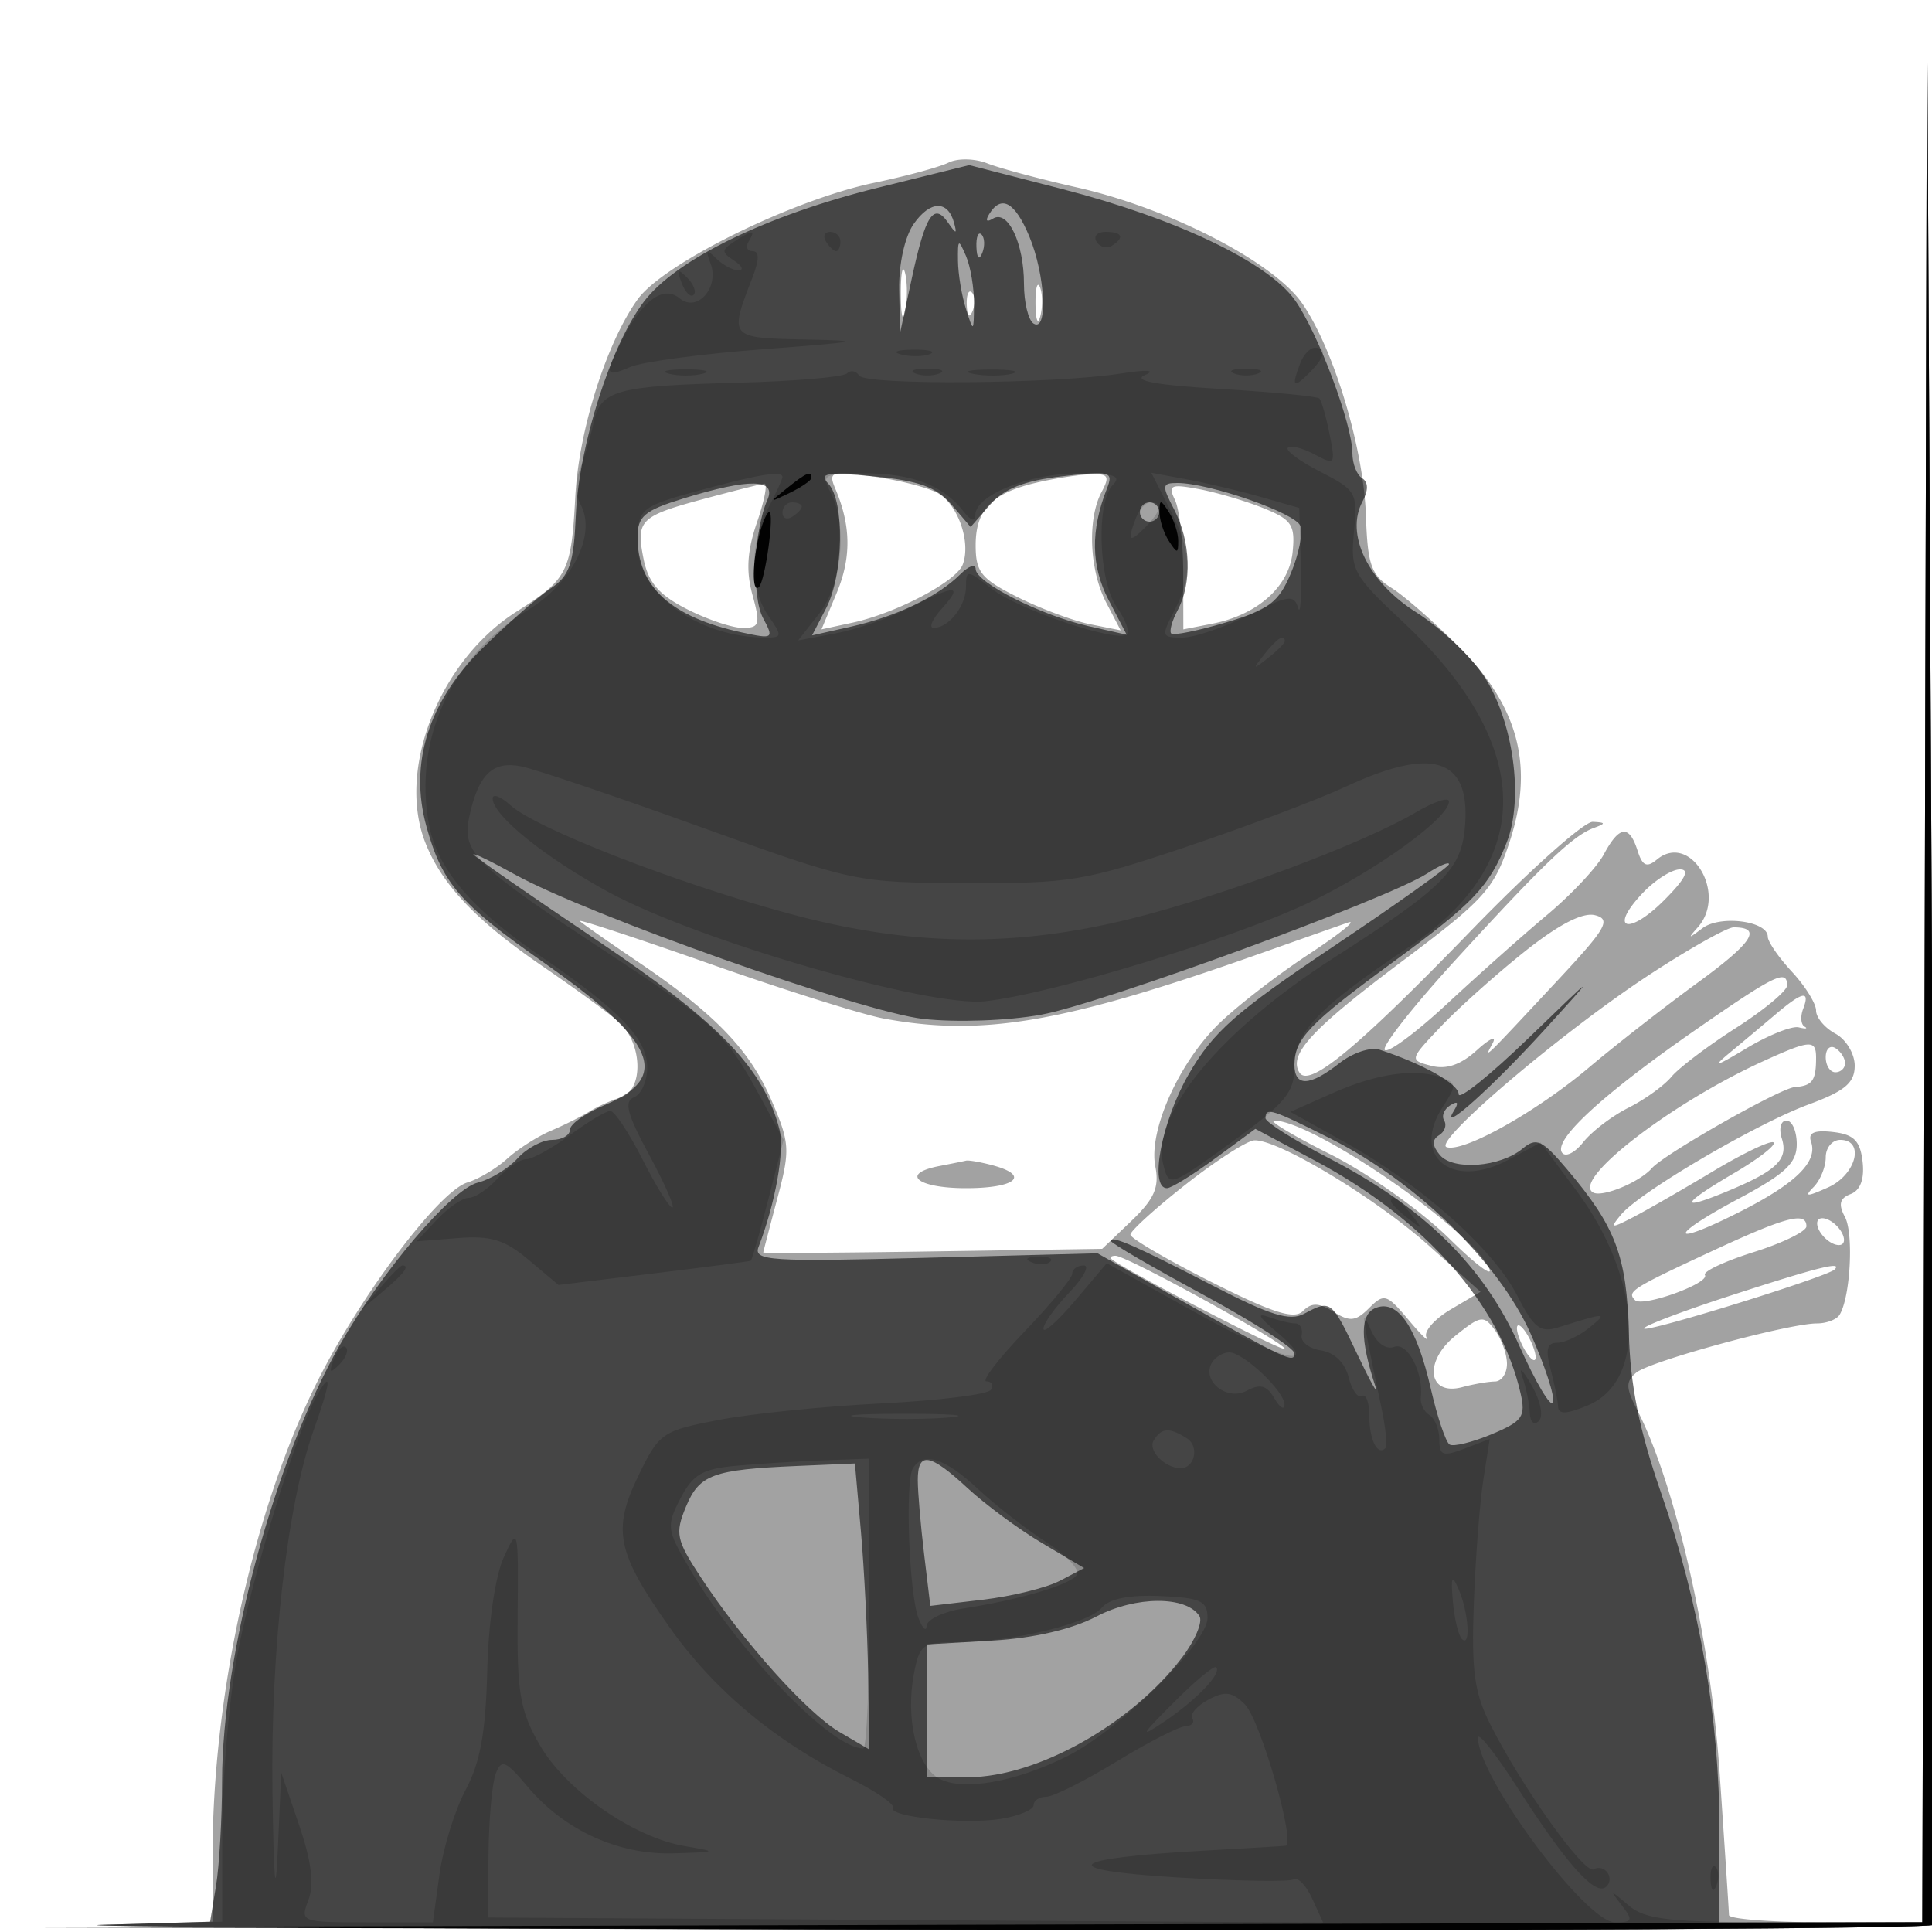 <svg xmlns="http://www.w3.org/2000/svg" width="200" height="200" fill="#000000"><path fill-opacity=".365" fill-rule="evenodd" d="M199.243 99.25 199 199h-10c-5.5 0-10.007-.338-10.015-.75s-.446-7.063-.973-14.779c-.945-13.838-4.604-29.914-8.542-37.53-1.178-2.276-1.192-2.927-.086-3.845 1.434-1.19 15.781-5.096 18.717-5.096.98 0 2.029-.401 2.332-.892 1.117-1.806 1.478-8.406.555-10.13-.701-1.31-.544-1.934.597-2.372 1.004-.385 1.437-1.565 1.232-3.35-.249-2.165-.906-2.824-3.061-3.072-1.927-.222-2.605.076-2.278 1 .73 2.063-1.544 4.309-7.336 7.244-7.41 3.755-7.548 2.6-.16-1.338 4.838-2.578 6.018-3.686 6.018-5.649 0-1.342-.48-2.441-1.067-2.441s-.802.836-.478 1.859c.688 2.166-.539 3.346-5.705 5.486-5.049 2.091-4.727 1.312.795-1.924 2.5-1.465 4.326-2.883 4.059-3.151-.268-.267-3.101 1.081-6.295 2.996s-6.934 4.063-8.309 4.772c-2.242 1.156-2.365 1.126-1.195-.293 1.911-2.317 13.949-9.387 19.445-11.42 3.738-1.382 4.75-2.236 4.75-4.006 0-1.237-.9-2.73-2-3.319s-2-1.664-2-2.389-1.125-2.533-2.5-4.016-2.5-3.116-2.5-3.627c0-1.628-4.926-2.267-6.763-.878-1.476 1.116-1.549 1.103-.487-.088 3.104-3.481-.762-9.896-4.23-7.019-1.048.87-1.498.661-2.003-.93-.859-2.707-1.891-2.592-3.485.387-.718 1.343-3.353 4.155-5.855 6.25-2.501 2.096-7.168 6.244-10.37 9.219s-6.105 5.127-6.451 4.781 2.987-4.58 7.406-9.409c9.087-9.931 12.082-12.787 14.238-13.575 1.26-.46 1.242-.561-.116-.627-.888-.043-6.539 5.003-12.556 11.215-11.857 12.239-16.817 16.342-17.812 14.732-1.155-1.869 1.267-4.49 10.65-11.526 8.5-6.375 9.489-7.469 11.074-12.246 2.594-7.817 1.037-13.977-5.097-20.171-2.554-2.578-5.745-5.378-7.092-6.223-2.102-1.319-2.477-2.373-2.648-7.448-.235-6.964-3.279-17.143-6.568-21.961-2.934-4.298-13.755-9.884-23.335-12.046-3.85-.869-8.038-1.993-9.307-2.497-1.283-.51-3.059-.543-4-.075-.931.463-4.393 1.403-7.693 2.089-8.463 1.761-21.86 8.37-24.51 12.092-3.236 4.544-6.07 13.523-6.435 20.383-.417 7.846-.774 8.545-6.11 11.935-7.948 5.051-12.394 16.34-9.414 23.901 1.719 4.36 5.278 8.104 12.207 12.842 3.156 2.158 6.644 4.699 7.75 5.647 2.534 2.169 2.698 7.129.262 7.882-.962.297-2.425.959-3.25 1.471-.825.511-2.625 1.409-4 1.994s-3.4 1.883-4.5 2.883-2.948 2.105-4.106 2.455c-2.939.888-11.022 11.602-15.52 20.573C26.26 156.17 22 175.447 22 192.191v6.743l-11.25.319c-6.187.176 33.836.416 88.941.533s100.33-.124 100.5-.536.081-45.525-.198-100.25l-.508-99.5zM93.252 30.5c.011 2.2.216 2.982.455 1.738s.23-3.044-.02-4-.446.062-.435 2.262m13.943 1c.02 1.65.244 2.204.498 1.231s.237-2.323-.037-3-.481.119-.461 1.769m-7.116.083c.048 1.165.285 1.402.604.605.289-.722.253-1.585-.079-1.917s-.568.258-.525 1.312M86.473 50.591c1.627 3.835 1.667 7.137.134 10.807l-1.568 3.752 3.231-.697c4.484-.968 10.715-4.251 11.387-6 .893-2.329-.512-6.305-2.628-7.438-1.072-.573-4.067-1.333-6.657-1.688-4.363-.598-4.649-.505-3.899 1.264m20.783-.616c-4.607 1.094-6.256 2.799-6.256 6.47 0 2.777.575 3.488 4.349 5.373 2.392 1.194 5.77 2.456 7.506 2.803l3.157.631-1.5-2.876c-1.741-3.339-1.963-8.664-.477-11.442.887-1.658.709-1.919-1.25-1.832-1.257.057-3.745.449-5.529.873m-34.247 1.632c-6.78 1.822-7.192 2.226-6.387 6.254.488 2.44 1.589 3.716 4.473 5.187C73.199 64.122 75.802 65 76.88 65c1.747 0 1.857-.369 1.015-3.416-.679-2.461-.549-4.559.464-7.5.774-2.246 1.122-4.054.774-4.018s-3.104.73-6.124 1.541m48.622.147c.464.96.848 4.367.856 7.571l.013 5.826 3-.587c4.682-.916 7.959-3.847 8.315-7.437.276-2.78-.097-3.341-3-4.515-1.823-.738-4.825-1.625-6.67-1.973-2.951-.555-3.254-.421-2.514 1.115m48.373 40.742c-3.521 3.747-1.435 4.396 2.259.703 2.191-2.192 2.708-3.199 1.642-3.199-.856 0-2.612 1.123-3.901 2.496m-12.154 5.997c-2.943 2.34-6.842 5.826-8.666 7.747-3.288 3.462-3.297 3.497-1.027 4.091 1.57.41 3.055-.098 4.727-1.616 1.341-1.218 2.075-1.54 1.631-.715-.922 1.711-1.144 1.926 6.835-6.625 4.927-5.28 5.449-6.194 3.782-6.63-1.276-.334-3.75.939-7.282 3.748m-97.826-3.142c.262.258 2.951 2.142 5.976 4.186 8.05 5.441 11.617 9.145 13.888 14.424 1.882 4.375 1.922 5.071.578 10.119-.793 2.981-1.448 5.491-1.454 5.577s7.885.037 17.537-.11l17.549-.267 3.023-2.89c2.37-2.266 2.905-3.48 2.479-5.623-.719-3.617 2.314-10.527 6.425-14.638 1.795-1.795 6.012-5.074 9.37-7.286s5.205-3.707 4.105-3.323-5.15 1.813-9 3.174c-20.332 7.192-28.765 8.648-39.037 6.74-2.18-.404-10.252-2.944-17.939-5.644s-13.762-4.697-13.5-4.439m110.808 5.496c-9.055 5.911-22.583 17.403-21.077 17.905 1.734.578 9.285-3.65 14.745-8.255 2.75-2.32 7.79-6.253 11.201-8.74 5.748-4.192 6.77-5.757 3.761-5.757-.663 0-4.547 2.181-8.63 4.847m4.668 5.782c-9.489 6.583-14.652 11.316-13.818 12.665.336.544 1.318.077 2.211-1.05.884-1.115 2.99-2.722 4.68-3.57s3.695-2.292 4.456-3.21c.762-.917 3.766-3.191 6.678-5.053s5.293-3.842 5.293-4.399c0-1.719-1.231-1.121-9.5 4.617m8.335-1.649a685 685 0 0 1-4.835 4.052c-1.809 1.499-1.337 1.371 1.707-.465 2.313-1.396 4.788-2.393 5.5-2.216s.981.141.599-.08c-.381-.22-.446-1.046-.143-1.836.752-1.958-.061-1.802-2.828.545m-1.335 4.887c-9.504 4.333-19.76 12.236-17.606 13.568.916.566 4.809-1.03 6.106-2.503 1.308-1.484 13.294-8.288 14.796-8.399 1.821-.134 2.204-.661 2.204-3.033 0-1.905-.604-1.864-5.5.367m6.5-.426c0 .857.45 1.559 1 1.559s1-.423 1-.941-.45-1.219-1-1.559-1 .084-1 .941m-51.267 10.062c3.857 1.929 9.367 5.832 12.271 8.69 2.898 2.853 4.741 4.198 4.094 2.989-2.283-4.265-18.245-15.182-22.199-15.182-.642 0 1.983 1.576 5.834 3.503m-14.983 3.108c-3.162 2.485-5.74 4.826-5.728 5.203s3.77 2.575 8.351 4.884c6.374 3.213 8.606 3.923 9.504 3.025.897-.897 1.646-.878 3.187.085 1.677 1.047 2.291.98 3.67-.399 1.542-1.542 1.824-1.458 4.071 1.217 1.328 1.581 2.165 2.394 1.859 1.807-.305-.586.83-1.884 2.522-2.884l3.078-1.818-5.382-4.812c-5.456-4.877-15.536-10.958-18.022-10.872-.748.026-3.948 2.08-7.11 4.564M189 119.8c0 .99-.562 2.374-1.25 3.076-1.013 1.035-.73 1.043 1.5.04 2.91-1.309 3.827-4.916 1.25-4.916-.825 0-1.5.81-1.5 1.8m-91.75.906c-4.119.793-2.32 2.294 2.75 2.294 5.171 0 6.694-1.313 2.75-2.37-1.237-.331-2.475-.548-2.75-.48-.275.067-1.513.317-2.75.556m79.803 8.89c-8.148 3.791-8.667 4.124-7.795 4.996.769.768 7.762-1.751 7.234-2.605-.221-.358 2.053-1.424 5.053-2.37 3-.945 5.455-2.146 5.455-2.668 0-1.561-2.112-.999-9.947 2.647m11.135-2.533c.24.721 1.028 1.509 1.75 1.75.75.25 1.125-.125.875-.875-.241-.722-1.029-1.51-1.75-1.75-.75-.25-1.125.125-.875.875m-73.105 3.29c1.331 1.127 17.917 9.718 17.917 9.28 0-.637-16.359-9.633-17.518-9.633-.448 0-.628.159-.399.353m64.076 3.763c-5.137 1.67-9.168 3.209-8.956 3.42.396.397 18.956-5.362 19.709-6.115.894-.894-1.748-.232-10.753 2.695m-28.471 4.141c-3.352 2.686-2.878 6.298.7 5.337 1.162-.312 2.675-.573 3.362-.58s1.25-.828 1.25-1.823-.562-2.569-1.25-3.498c-1.157-1.564-1.459-1.522-4.062.564m6.343-.757c0 .55.436 1.675.969 2.5s.969 1.05.969.5-.436-1.675-.969-2.5-.969-1.05-.969-.5"/><path fill-opacity=".574" fill-rule="evenodd" d="M199.243 99.25 199 199h-21v-9.369c0-11.729-2.034-23.518-6.061-35.131-2.25-6.491-3.177-11.09-3.322-16.5-.215-7.99-1.351-10.995-6.417-16.978-2.571-3.038-3.153-3.306-4.585-2.118-2.318 1.924-7.203 2.297-8.567.654-.799-.963-.824-1.579-.08-2.038.585-.362.825-1.046.532-1.52s-.006-1.187.638-1.585q1.177-.73.352.601c-1.541 2.494 4.005-2.481 9.477-8.502 5.421-5.963 5.406-5.955-1.75.959-3.969 3.835-7.217 6.444-7.217 5.797 0-1.06-3.695-3.139-8.186-4.607-.928-.303-2.799.324-4.158 1.393-3.088 2.429-4.656 2.474-4.656.135 0-2.621 1.611-4.304 10-10.444 8.545-6.254 10.152-7.936 11.971-12.531 1.798-4.541.684-12.628-2.376-17.252-1.355-2.047-4.507-5.013-7.007-6.592-4.965-3.138-7.354-8.073-5.544-11.454.625-1.168.61-2.014-.041-2.416-.552-.341-1.003-1.505-1.003-2.586 0-2.997-3.571-12.505-5.953-15.85-2.799-3.931-12.302-8.462-24.133-11.507l-9.587-2.467-9.481 2.347c-11.529 2.855-20.869 7.407-24.196 11.793-3.418 4.505-6.722 14.876-7.039 22.097-.223 5.057-.644 6.274-2.627 7.596-1.3.866-4.479 3.661-7.066 6.21-5.563 5.483-7.577 11.896-5.779 18.407 1.622 5.875 3.437 7.995 11.957 13.965 11.872 8.318 13.456 11.982 6.448 14.91-1.949.815-3.544 1.954-3.544 2.532S58.17 118 57.155 118s-2.623.86-3.574 1.91c-.95 1.051-2.798 2.179-4.105 2.507-2.742.688-9.98 9.205-14.311 16.838-6.738 11.879-12.156 31.937-12.176 45.083-.006 3.939-.288 8.835-.626 10.88l-.614 3.719-11.125.318c-6.118.174 33.962.414 89.067.531s100.33-.124 100.5-.536.081-45.525-.198-100.25l-.508-99.5zM94.593 23.17c-.932 1.331-1.558 4.154-1.509 6.803l.084 4.527 1.231-5.732c1.4-6.513 2.267-7.847 3.732-5.739.856 1.233.958 1.238.633.034-.639-2.363-2.474-2.315-4.171.107m7.812-1.015c-.431.696-.276.883.39.472 1.538-.951 3.205 2.559 3.205 6.748 0 1.929.45 3.785 1 4.125 1.512.934 1.214-5.052-.449-9.032-1.488-3.562-2.891-4.345-4.146-2.313m-1.326 3.428c.048 1.165.285 1.402.604.605.289-.722.253-1.585-.079-1.917s-.568.258-.525 1.312M99.17 27c.016 1.375.39 3.625.83 5 .781 2.438.801 2.425.83-.5.016-1.65-.357-3.9-.83-5-.781-1.818-.857-1.773-.83.5M85.75 50.073c1.705 1.81 1.577 9.394-.217 12.863l-1.467 2.837 4.072-.915c4.683-1.053 8.971-3.11 11.267-5.406.877-.877 1.595-1.122 1.595-.544 0 1.382 6.794 4.811 11.728 5.92l3.906.877-1.876-3.602c-1.82-3.498-1.877-7.198-.175-11.512.702-1.779.384-1.866-4.665-1.281-3.892.452-5.984 1.279-7.428 2.936l-2.01 2.307-1.99-2.33c-1.528-1.789-3.383-2.463-7.99-2.903-4.961-.474-5.784-.344-4.75.753m-15 1.527C66.716 52.84 66 53.443 66 55.596c0 5.144 3.451 8.291 10.838 9.882 3.206.691 3.291.632 2.158-1.486-1.205-2.251-.959-9.09.441-12.242.979-2.205-1.845-2.254-8.687-.15m50.803 1.15c1.708 3.273 1.86 7.609.366 10.401-.595 1.111-.896 2.205-.67 2.431s2.772-.29 5.658-1.147c4.459-1.324 5.469-2.091 6.732-5.113.817-1.956 1.256-4.154.975-4.884-.51-1.331-9.427-4.438-12.736-4.438-1.6 0-1.63.249-.325 2.75M118 53c0 .55.45 1 1 1s1-.45 1-1-.45-1-1-1-1 .45-1 1M49 88.44c0 .164 5.737 4.153 12.75 8.865 12.736 8.556 17.353 13.341 18.945 19.636.549 2.168-.427 7.622-2.172 12.148-.55 1.426 1.218 1.541 17.238 1.12l17.852-.468 7.943 4.483c11.648 6.575 12.444 6.951 12.444 5.879 0-.531-4.275-3.278-9.5-6.103s-9.5-5.317-9.5-5.537c0-.627 2.643.535 10.679 4.693 5.812 3.007 7.851 3.631 9.315 2.847 2.776-1.486 2.838-1.438 5.541 4.247 1.373 2.887 2.2 4.35 1.839 3.25-1.61-4.903-1.59-7.48.062-8.114 2.283-.876 4.223 1.991 5.691 8.41.667 2.912 1.538 5.497 1.936 5.743.399.246 2.354-.233 4.345-1.065 3.212-1.342 3.55-1.82 3-4.243-2.082-9.153-9.918-18.026-21.258-24.07l-6.194-3.302-4.175 3.071c-2.296 1.688-4.536 3.07-4.978 3.07-1.864 0-.561-6.889 2.221-11.74 2.543-4.434 4.849-6.475 14.99-13.27C144.607 93.574 150 89.734 150 89.457s-1.012.155-2.25.959c-4.064 2.641-33.734 13.493-39.991 14.628-3.436.623-8.786.812-12.191.431-6.321-.708-34.728-10.76-42.318-14.974C50.913 89.203 49 88.275 49 88.44m82.004 27.31c.002.412 2.941 2.269 6.531 4.125 9.89 5.115 16.049 11.178 19.741 19.435 1.719 3.843 3.292 6.486 3.496 5.874s-.854-3.844-2.351-7.181c-3.286-7.321-11.805-15.654-20.484-20.035-6.291-3.175-6.939-3.383-6.933-2.218M82.5 151.757c-8.727.375-10.109.884-11.499 4.241-1.135 2.74-.991 3.421 1.533 7.263 4.386 6.673 11.018 14.072 14.384 16.046L90 181.113l-.131-7.806c-.072-4.294-.409-10.957-.75-14.807l-.619-7zm12.509 1.493c.004 1.238.299 4.666.653 7.62l.645 5.369 5.447-.64c2.995-.352 6.578-1.233 7.961-1.957l2.514-1.318-4.365-2.591c-2.4-1.425-5.854-3.973-7.676-5.662-3.94-3.654-5.191-3.852-5.179-.821m18.491 14.089c-2.526 1.324-6.487 2.243-10.75 2.492l-6.75.395V184l4.25-.022c7.126-.037 16.84-5.474 22.1-12.37 1.366-1.792 2.184-3.73 1.817-4.307-1.346-2.117-6.592-2.099-10.667.038"/><path fill-opacity=".159" fill-rule="evenodd" d="M199.243 99.25 199 199h-14.171c-12.045 0-14.481-.263-16.233-1.75-1.963-1.667-1.997-1.667-.706 0 1.192 1.539 1.106 1.75-.709 1.75-3.025 0-14.181-15.029-14.181-19.105 0-.663 1.848 1.677 4.106 5.2 4.914 7.666 7.875 11.035 9.056 10.305.479-.296.607-.964.285-1.485s-.98-.704-1.462-.406c-.948.586-7.456-8.529-10.716-15.009-1.646-3.271-1.956-5.549-1.699-12.5.172-4.675.612-10.42.978-12.766l.665-4.266-2.606.991c-2.247.855-2.607.727-2.607-.925 0-1.054-.462-2.201-1.027-2.55-.564-.349-.965-1.163-.891-1.809.296-2.577-1.38-5.774-2.752-5.248-.833.32-1.808-.371-2.39-1.694-.85-1.931-.906-1.828-.417.767.312 1.65.957 4.8 1.435 7s.682 4.188.455 4.417c-.817.824-1.663-.883-1.663-3.357 0-1.388-.346-2.31-.768-2.049s-1.042-.616-1.377-1.949c-.376-1.497-1.467-2.554-2.857-2.766-1.236-.189-2.136-.895-1.998-1.57.137-.674-.163-1.226-.668-1.226s-1.743-.3-2.75-.666c-1.257-.457-1.047-.013.668 1.414 4.977 4.141 1.015 3.258-8.105-1.806l-9.321-5.176-3.272 3.867c-1.8 2.127-3.279 3.442-3.287 2.922s1.194-2.208 2.672-3.75c1.478-1.543 2.153-2.805 1.5-2.805s-1.187.38-1.187.844-2.225 3.164-4.944 6-4.492 5.156-3.941 5.156.761.392.465.871-5.385 1.113-11.309 1.409c-5.924.295-13.511 1.064-16.86 1.707-5.853 1.125-6.174 1.346-8.301 5.723-2.757 5.676-2.286 7.987 3.218 15.77 4.565 6.454 10.846 11.717 18.597 15.582 2.687 1.34 4.712 2.716 4.501 3.058-.591.956 7.37 1.787 11.183 1.169 1.865-.303 3.391-.942 3.391-1.42s.589-.869 1.309-.869 3.982-1.633 7.25-3.629 6.484-3.646 7.147-3.667.988-.39.722-.82c-.266-.431.481-1.3 1.661-1.931 1.726-.924 2.463-.829 3.778.485 1.616 1.616 5.322 14.495 4.21 14.634-.317.039-4.177.27-8.577.514-14.198.785-15.368 1.987-2.689 2.764 6.221.381 11.667.472 12.104.203.436-.27 1.301.625 1.922 1.989l1.13 2.479-43.234-.26L50.5 198.5l.07-6.558c.038-3.608.375-7.355.748-8.329.594-1.548 1.009-1.378 3.306 1.353 3.789 4.502 9.389 7.061 15.086 6.892 4.59-.136 4.639-.167 1.177-.75-5.326-.897-12.331-5.786-15.025-10.487-2.042-3.563-2.35-5.381-2.276-13.433.083-9.075.047-9.227-1.428-6-.895 1.961-1.598 6.78-1.721 11.812-.155 6.325-.726 9.469-2.234 12.288-1.114 2.083-2.333 6.02-2.708 8.75L44.812 199h-6.881c-6.785 0-6.869-.032-5.999-2.321.612-1.609.315-3.984-.968-7.75l-1.85-5.429-.356 8c-.237 5.329-.421 3.326-.551-6-.204-14.627 1.501-29.662 4.24-37.376 1.79-5.043 1.947-6.405.438-3.812-2.199 3.781-7.004 19.522-8.415 27.569-.809 4.61-1.47 12.583-1.47 17.718v9.338l-11.75.316c-6.463.174 33.336.414 88.441.532s100.33-.123 100.5-.535.081-45.525-.198-100.25l-.508-99.5zM76 25.015c-1.333.876-1.333 1.094 0 1.97.825.541 1.028.991.45 1-.577.008-1.617-.547-2.309-1.235-1.01-1.002-1.126-.901-.588.513.946 2.484-1.376 5.128-3.186 3.627-1.674-1.39-3.813.137-5.933 4.238-1.911 3.696-1.825 3.997.816 2.861 1.237-.532 7.425-1.359 13.75-1.837 10.158-.768 10.66-.886 4.307-1.01-7.833-.155-7.834-.156-5.421-6.392.726-1.875.735-2.75.03-2.75-.569 0-.756-.45-.416-1 .77-1.246.416-1.242-1.5.015M85.5 25c.34.55.816 1 1.059 1s.441-.45.441-1-.477-1-1.059-1-.781.45-.441 1m28.01.016c.346.559 1.047.758 1.559.441 1.387-.857 1.129-1.457-.628-1.457-.857 0-1.276.457-.931 1.016m-42.946 4.277c.376.986.935 1.541 1.243 1.233s.001-1.114-.683-1.793c-.988-.98-1.102-.865-.56.56m22.705 7.4c.973.254 2.323.237 3-.037s-.119-.481-1.769-.461-2.204.244-1.231.498m41.338.889c-.939 2.447-.735 2.689.893 1.061 1.7-1.7 1.917-2.643.607-2.643-.491 0-1.166.712-1.5 1.582M69.25 38.689c.963.252 2.537.252 3.5 0 .963-.251.175-.457-1.75-.457s-2.713.206-1.75.457m18.427-.033c-.377.377-5.428.81-11.225.961-12.764.334-14.286.76-15.019 4.2-.314 1.475-.942 3.612-1.396 4.747s-.439 2.753.032 3.594c1.745 3.118-.784 8.194-5.498 11.037-7.85 4.733-11.809 13.394-10.154 22.212.847 4.519 4.4 8.711 11.467 13.53C64.133 104.562 67 107.541 67 110.484c0 1.418-.618 2.816-1.372 3.105-1.065.409-.712 1.747 1.575 5.969 1.621 2.993 2.696 5.442 2.389 5.442s-1.698-2.25-3.092-5-2.889-5-3.323-5c-.433 0-2.313 1.125-4.177 2.5s-3.906 2.5-4.539 2.5-1.966.9-2.961 2-2.337 2-2.981 2-2.123 1.014-3.287 2.253l-2.116 2.252 4.263-.339c3.429-.273 4.865.168 7.347 2.257l3.085 2.596 9.845-1.193c5.414-.656 9.943-1.247 10.064-1.313s.936-2.911 1.81-6.322l1.589-6.202-2.691-4.944C75.165 107.05 73.84 105.819 63 98.704c-13.764-9.033-15.212-10.447-14.433-14.095.945-4.425 2.407-5.86 5.376-5.278 1.406.276 9.757 3.097 18.557 6.27 15.911 5.736 16.064 5.768 27.5 5.817 10.73.046 12.255-.205 22.779-3.744 6.204-2.086 13.629-4.887 16.5-6.224 8.958-4.17 12.834-2.991 12.401 3.773-.302 4.732-2.069 6.542-13.58 13.915-11.833 7.58-18.978 16.23-17.679 21.404.596 2.374.653 2.356 7.09-2.312 5.558-4.031 6.489-5.148 6.489-7.781 0-3.573 2.419-6.109 11.823-12.395 13.242-8.853 13.033-20.898-.583-33.672-5.204-4.881-5.454-5.342-5.072-9.348.385-4.033.236-4.297-3.48-6.193-2.135-1.089-3.652-2.211-3.371-2.492s1.517.027 2.745.684c2.145 1.148 2.208 1.066 1.575-2.096-.362-1.81-.837-3.47-1.055-3.689-.219-.218-4.813-.661-10.209-.983-6.727-.401-9.192-.854-7.842-1.441 1.197-.521.206-.581-2.531-.152-6.893 1.08-26.428 1.228-27.068.205-.313-.499-.877-.598-1.255-.221m7.073.006c.688.278 1.813.278 2.5 0 .688-.277.125-.504-1.25-.504s-1.937.227-1.25.504m6.012.045c1.244.239 3.044.23 4-.02s-.062-.446-2.262-.435-2.982.216-1.738.455m26.988-.045c.688.278 1.813.278 2.5 0 .688-.277.125-.504-1.25-.504s-1.937.227-1.25.504M73.144 50.573C66.133 52.459 66 52.567 66 56.385 66 61.443 72.303 66 79.3 66c1.674 0 1.694-.171.257-2.223-1.963-2.802-1.984-7.434-.051-11.141.822-1.576 1.494-3.038 1.494-3.25 0-.657-2.286-.312-7.856 1.187m12.821.361c1.792 3.349 1.223 9.557-1.153 12.578l-2.188 2.781 3.892-.73c2.14-.401 5.581-1.592 7.648-2.646 4.783-2.441 5.601-2.42 3.336.083-.995 1.1-1.38 2-.855 2 1.571 0 3.355-2.272 3.355-4.273 0-1.775.138-1.764 2.658.218 2.754 2.167 13.09 5.641 14.018 4.712.29-.29-.193-1.557-1.074-2.815-1.883-2.688-2.144-10.9-.402-12.642.933-.933.145-1.2-3.55-1.2-5.04 0-10.629 2.237-10.682 4.276-.02.779-.475.647-1.25-.363C97.692 50.274 94.375 49 89.531 49c-4.239 0-4.52.152-3.566 1.934m35.129 1.75c2.275 4.463 2.38 6.883.459 10.566-1.363 2.614-1.322 2.75.837 2.75 1.249 0 4.353-1.054 6.898-2.342 4.035-2.043 4.684-2.139 5.082-.75.251.875.383-1.09.293-4.368l-.163-5.96-4-1.143c-2.2-.628-5.645-1.446-7.656-1.817l-3.657-.675zM81 53.059c0 .582.45.781 1 .441s1-.816 1-1.059S82.55 52 82 52s-1 .477-1 1.059m36.607.523c-.939 2.447-.735 2.689.893 1.061 1.7-1.7 1.917-2.643.607-2.643-.491 0-1.166.712-1.5 1.582m13.265 14.168c-1.243 1.586-1.208 1.621.378.378.963-.755 1.75-1.543 1.75-1.75 0-.823-.821-.294-2.128 1.372M51 82.658c0 1.746 5.382 6.094 12 9.694 9.199 5.004 33.143 11.938 39 11.295 6.886-.756 25.671-6.479 33.5-10.205 6.946-3.305 14.5-8.766 14.5-10.481 0-.491-1.567.031-3.483 1.162-5.449 3.215-19.704 8.544-29.254 10.936-12.301 3.082-23.084 2.92-35.784-.537-11.623-3.164-25.98-8.76-28.632-11.16-1.016-.92-1.847-1.236-1.847-.704m87.038 30.461-4.461 1.979 5.737 3.201c7.834 4.371 15.302 11.029 17.747 15.821 1.708 3.348 2.385 3.875 4.236 3.295 5.023-1.572 5.195-1.572 3.262.003-1.068.87-2.579 1.582-3.359 1.582-1.057 0-1.23.698-.683 2.75.404 1.512.753 3.259.775 3.882.03.81.911.766 3.101-.155 6.14-2.582 5.552-13.169-1.238-22.27l-3.68-4.931-3.341 1.792c-5.842 3.133-10.13-.373-6.754-5.525 1.393-2.126 1.393-2.416.001-2.95-2.727-1.047-6.765-.503-11.343 1.526M144 124.378c0 .207.787.995 1.75 1.75 1.586 1.243 1.621 1.208.378-.378-1.307-1.666-2.128-2.195-2.128-1.372m-37.187 6.305c.721.289 1.584.253 1.916-.079s-.258-.568-1.312-.525c-1.165.048-1.402.285-.604.604m-67.408 2.567L37.5 135.5l2.25-1.905c2.114-1.79 2.705-2.595 1.905-2.595-.19 0-1.202 1.012-2.25 2.25m-4.841 7.457c-.542 1.425-.428 1.54.56.56.684-.679.991-1.486.683-1.793-.308-.308-.867.247-1.243 1.233m90.909.337c-1.147 1.855 1.515 4.033 3.579 2.928 1.403-.751 2.085-.567 2.864.771.563.967 1.037 1.273 1.054.681.038-1.372-4.239-5.424-5.725-5.424-.62 0-1.417.47-1.772 1.044m32.108 1.456c.389 1.1.739 2.781.778 3.736.04.992.444 1.361.945.86s.167-2.1-.778-3.736c-.909-1.573-1.335-1.96-.945-.86m-68.301 4.236c2.629.207 6.679.204 9-.005 2.321-.21.17-.379-4.78-.376s-6.849.175-4.22.381m30.151 2.376c-.63 1.019 1.116 2.836 2.76 2.873 1.481.033 1.991-2.255.687-3.081-1.843-1.168-2.626-1.12-3.447.208m-43.185 2.62c-3.533.318-4.518.893-5.808 3.389-1.469 2.839-1.419 3.236.904 7.192C76.496 171.091 86.055 181 89.368 181c.348 0 .632-6.75.632-15v-15l-4.75.175c-2.612.096-6.664.347-9.004.557m18.26.258c-.83 1.343-.398 13.022.573 15.511.429 1.099.812 1.457.851.794.038-.662 1.758-1.468 3.82-1.79 5.898-.922 11.113-2.474 11.745-3.497.318-.515-1.125-2.036-3.208-3.379s-5.277-3.835-7.099-5.536c-3.388-3.165-5.596-3.86-6.682-2.103m55.892 13.764c.152 1.79.575 3.552.939 3.917.941.94.691-2.783-.347-5.171-.688-1.584-.811-1.324-.592 1.254m-36.345.682c-1.371 1.652-9.415 3.564-14.991 3.564-3.556 0-3.885.245-4.462 3.319-.877 4.676.316 9.566 2.637 10.808 2.445 1.308 7.857.361 13.216-2.313 5.391-2.689 14.547-11.698 14.547-14.312 0-1.778-.683-2.097-4.882-2.279-3.225-.141-5.283.271-6.065 1.213m7.447 9.807c-3.471 3.484-3.592 3.739-.911 1.932 3.32-2.238 5.941-4.998 5.304-5.585-.216-.199-2.193 1.444-4.393 3.653m55.579 18.34c.048 1.165.285 1.402.604.605.289-.722.253-1.585-.079-1.917s-.568.258-.525 1.312"/><path fill-opacity=".966" fill-rule="evenodd" d="M199.243 99.245 199 198.99l-99.75.26-99.75.26 100.191.245c55.105.135 100.33-.093 100.5-.505s.081-45.525-.198-100.25l-.508-99.5zM81.441 50.555c-1.864 1.494-1.852 1.512.309.465 1.237-.6 2.25-1.3 2.25-1.555 0-.765-.519-.544-2.559 1.09M120.031 53c0 .825.436 2.175.969 3 .862 1.333.969 1.333.969 0 0-.825-.436-2.175-.969-3-.862-1.333-.969-1.333-.969 0M78.63 55.25c-.765 2.854-.806 6.26-.068 5.521.664-.664 1.637-7.771 1.064-7.771-.216 0-.664 1.013-.996 2.25"/></svg>